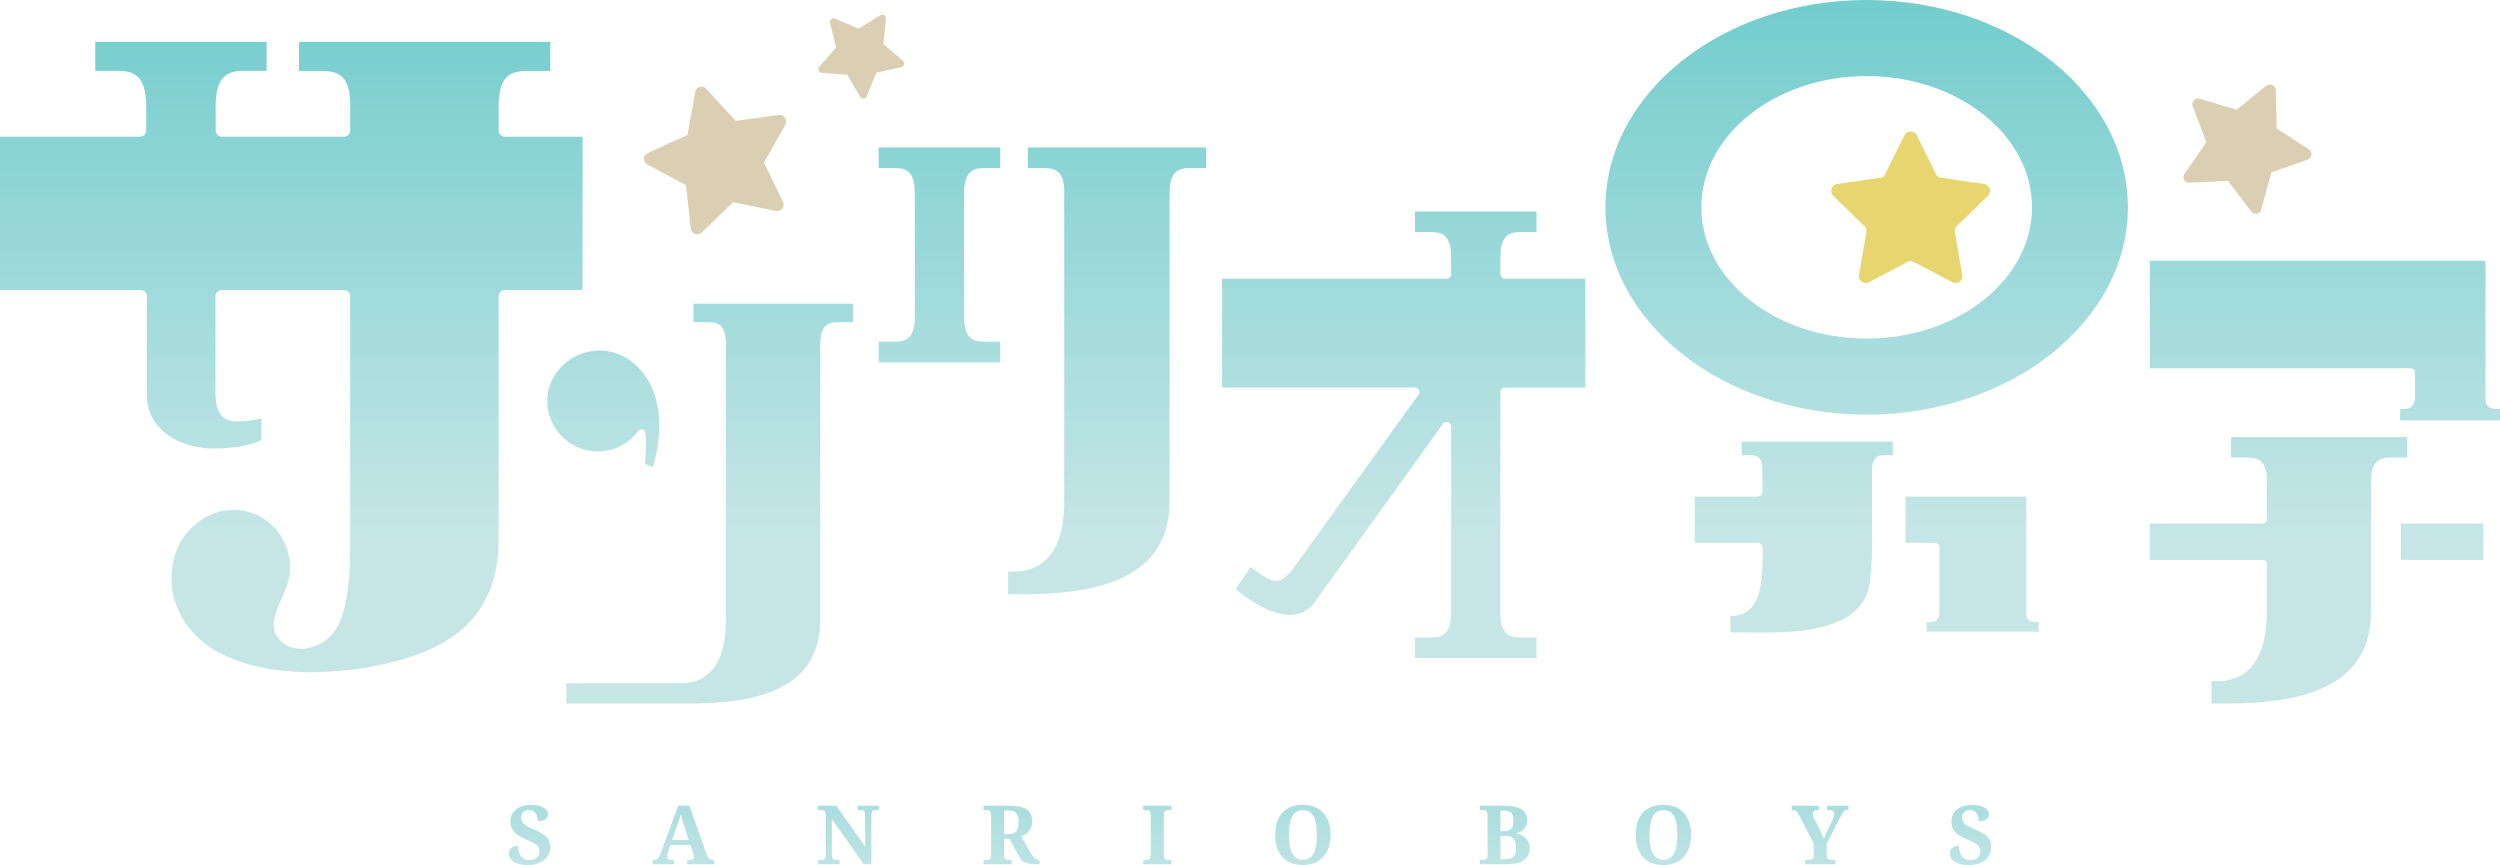 <?xml version="1.0" encoding="utf-8"?>
<!-- Generator: Adobe Illustrator 27.0.1, SVG Export Plug-In . SVG Version: 6.00 Build 0)  -->
<svg version="1.1" id="레이어_1" xmlns="http://www.w3.org/2000/svg" xmlns:xlink="http://www.w3.org/1999/xlink" x="0px"
	 y="0px" viewBox="0 0 720 249.128" enable-background="new 0 0 720 249.128" xml:space="preserve">
<g>
	<defs>
		<path id="SVGID_1_" d="M147.009,236.562c0,2.322,1.106,3.76,4.41,5.142c2.655,1.106,3.94,1.839,3.94,3.47
			c0,1.423-1.092,2.543-2.917,2.543c-1.894,0-3.235-1.369-3.235-4.091c-1.369,0-2.668,0.608-2.668,2.212
			c0,1.52,1.299,3.291,5.516,3.291c3.913,0,6.414-2.129,6.414-5.157c0-2.322-1.272-3.691-4.493-5.004
			c-3.193-1.299-3.898-2.198-3.898-3.552c0-1.396,1.065-2.157,2.336-2.157c1.811,0,2.488,1.936,2.488,3.249
			c1.949,0,2.903-0.843,2.903-1.963c0-1.521-1.576-2.724-5.019-2.724C149.455,231.82,147.009,233.659,147.009,236.562"/>
	</defs>
	<clipPath id="SVGID_00000045613947560694566450000011672035518823952525_">
		<use xlink:href="#SVGID_1_"  overflow="visible"/>
	</clipPath>
	
		<linearGradient id="SVGID_00000168820704728133316130000010853929561968881539_" gradientUnits="userSpaceOnUse" x1="-150.877" y1="685.134" x2="-137.053" y2="685.134" gradientTransform="matrix(0 9.299 9.299 0 -6218.715 1530.627)">
		<stop  offset="0" style="stop-color:#30B8B9"/>
		<stop  offset="0.467" style="stop-color:#78CECF"/>
		<stop  offset="1" style="stop-color:#C6E6E6"/>
	</linearGradient>
	
		<rect x="146.538" y="231.821" clip-path="url(#SVGID_00000045613947560694566450000011672035518823952525_)" fill="url(#SVGID_00000168820704728133316130000010853929561968881539_)" width="11.93" height="17.308"/>
</g>
<g>
	<defs>
		<path id="SVGID_00000123441754474703837710000005758123048490964403_" d="M194.965,237.916c0.359-1.078,0.843-2.433,1.134-3.4
			c0.235,1.105,0.65,2.46,0.995,3.525l1.245,3.87h-4.77L194.965,237.916z M195.325,232.041l-5.115,13.88
			c-0.567,1.41-1.05,1.714-1.894,1.714h-0.29v1.258h6.138v-1.258h-0.981c-0.554,0-1.065-0.304-1.065-0.912
			c0-0.374,0.152-0.968,0.277-1.355l0.691-2.018h5.723l0.815,2.364c0.097,0.262,0.235,0.635,0.235,1.009
			c0,0.663-0.553,0.912-1.023,0.912h-0.926v1.258h7.783v-1.258h-0.414c-0.761,0-1.327-0.373-1.812-1.687l-4.922-13.907H195.325z"/>
	</defs>
	<clipPath id="SVGID_00000042014683260441282320000012158478794514822548_">
		<use xlink:href="#SVGID_00000123441754474703837710000005758123048490964403_"  overflow="visible"/>
	</clipPath>
	
		<linearGradient id="SVGID_00000045603293210331821350000002139706262728066728_" gradientUnits="userSpaceOnUse" x1="-150.877" y1="689.559" x2="-137.053" y2="689.559" gradientTransform="matrix(0 9.299 9.299 0 -6215.476 1530.62)">
		<stop  offset="0" style="stop-color:#30B8B9"/>
		<stop  offset="0.467" style="stop-color:#78CECF"/>
		<stop  offset="1" style="stop-color:#C6E6E6"/>
	</linearGradient>
	
		<rect x="188.025" y="232.042" clip-path="url(#SVGID_00000042014683260441282320000012158478794514822548_)" fill="url(#SVGID_00000045603293210331821350000002139706262728066728_)" width="17.668" height="16.852"/>
</g>
<g>
	<defs>
		<path id="SVGID_00000158000999028514326430000017159847885964445837_" d="M246.986,232.041v1.258h0.996
			c0.635,0,1.189,0.193,1.189,1.451v9.069l-8.322-11.778h-5.24v1.258h0.996c0.635,0,1.202,0.193,1.202,1.451v11.35
			c0,1.326-0.526,1.534-1.202,1.534h-0.996v1.258h6.165v-1.258h-0.981c-0.678,0-1.217-0.208-1.217-1.534v-10.203l9.194,12.995h2.184
			v-14.045c0-1.355,0.526-1.548,1.189-1.548h0.982v-1.258H246.986z"/>
	</defs>
	<clipPath id="SVGID_00000142869725194923949830000008524282420527943596_">
		<use xlink:href="#SVGID_00000158000999028514326430000017159847885964445837_"  overflow="visible"/>
	</clipPath>
	
		<linearGradient id="SVGID_00000106832908265250761390000002213541489444768386_" gradientUnits="userSpaceOnUse" x1="-150.877" y1="694.298" x2="-137.053" y2="694.298" gradientTransform="matrix(0 9.299 9.299 0 -6212.04 1530.62)">
		<stop  offset="0" style="stop-color:#30B8B9"/>
		<stop  offset="0.467" style="stop-color:#78CECF"/>
		<stop  offset="1" style="stop-color:#C6E6E6"/>
	</linearGradient>
	
		<rect x="235.609" y="232.042" clip-path="url(#SVGID_00000142869725194923949830000008524282420527943596_)" fill="url(#SVGID_00000106832908265250761390000002213541489444768386_)" width="17.516" height="16.852"/>
</g>
<g>
	<defs>
		<path id="SVGID_00000044156154082193476790000009759273756236745860_" d="M289.178,233.438h1.258c2.101,0,2.917,0.926,2.917,3.318
			c0,2.295-0.691,3.47-2.862,3.47h-1.313V233.438z M283.247,232.041v1.258h0.982c0.65,0,1.216,0.193,1.216,1.451v11.474
			c0,1.245-0.566,1.41-1.216,1.41h-0.982v1.258h8.142v-1.258h-1.009c-0.65,0-1.202-0.165-1.202-1.41v-4.645h1.548l2.806,5.184
			c0.996,1.756,2.226,2.129,5.046,2.129h0.788v-1.258h-0.111c-0.885,0-1.548-0.581-2.364-1.921l-2.779-4.839
			c1.59-0.635,3.194-1.963,3.194-4.451c0-2.834-2.005-4.383-6.457-4.383H283.247z"/>
	</defs>
	<clipPath id="SVGID_00000182504012577528050240000000570270478156916653_">
		<use xlink:href="#SVGID_00000044156154082193476790000009759273756236745860_"  overflow="visible"/>
	</clipPath>
	
		<linearGradient id="SVGID_00000145775753971240423110000013933661517745645992_" gradientUnits="userSpaceOnUse" x1="-150.877" y1="698.981" x2="-137.053" y2="698.981" gradientTransform="matrix(0 9.299 9.299 0 -6208.645 1530.62)">
		<stop  offset="0" style="stop-color:#30B8B9"/>
		<stop  offset="0.467" style="stop-color:#78CECF"/>
		<stop  offset="1" style="stop-color:#C6E6E6"/>
	</linearGradient>
	
		<rect x="283.246" y="232.042" clip-path="url(#SVGID_00000182504012577528050240000000570270478156916653_)" fill="url(#SVGID_00000145775753971240423110000013933661517745645992_)" width="16.12" height="16.852"/>
</g>
<g>
	<defs>
		<path id="SVGID_00000090991593982740513550000000694239036784590266_" d="M329.241,232.041v1.258h0.981
			c0.678,0,1.203,0.221,1.203,1.548v11.253c0,1.326-0.526,1.534-1.203,1.534h-0.981v1.258h8.115v-1.258h-0.981
			c-0.678,0-1.202-0.208-1.202-1.534v-11.253c0-1.327,0.525-1.548,1.202-1.548h0.981v-1.258H329.241z"/>
	</defs>
	<clipPath id="SVGID_00000037661573766270569910000014134618822076354970_">
		<use xlink:href="#SVGID_00000090991593982740513550000000694239036784590266_"  overflow="visible"/>
	</clipPath>
	
		<linearGradient id="SVGID_00000057139190990286675050000011437020853667822526_" gradientUnits="userSpaceOnUse" x1="-150.877" y1="703.169" x2="-137.053" y2="703.169" gradientTransform="matrix(0 9.299 9.299 0 -6205.607 1530.62)">
		<stop  offset="0" style="stop-color:#30B8B9"/>
		<stop  offset="0.467" style="stop-color:#78CECF"/>
		<stop  offset="1" style="stop-color:#C6E6E6"/>
	</linearGradient>
	
		<rect x="329.241" y="232.042" clip-path="url(#SVGID_00000037661573766270569910000014134618822076354970_)" fill="url(#SVGID_00000057139190990286675050000011437020853667822526_)" width="8.115" height="16.852"/>
</g>
<g>
	<defs>
		<path id="SVGID_00000067915088495643249620000017916183307718093963_" d="M371.198,240.446c0-4.492,1.106-7.119,4.064-7.119
			c2.917,0,3.995,2.627,3.995,7.119c0,4.521-1.078,7.148-4.009,7.148C372.345,247.594,371.198,244.967,371.198,240.446
			 M367.244,240.419c0,5.239,2.613,8.709,8.005,8.709c5.115,0,7.963-3.47,7.963-8.682c0-5.239-2.848-8.654-7.949-8.654
			C369.885,231.792,367.244,235.207,367.244,240.419"/>
	</defs>
	<clipPath id="SVGID_00000116235221918237138290000015179377026301488256_">
		<use xlink:href="#SVGID_00000067915088495643249620000017916183307718093963_"  overflow="visible"/>
	</clipPath>
	
		<linearGradient id="SVGID_00000010998496662741879210000006687483027202655898_" gradientUnits="userSpaceOnUse" x1="-150.877" y1="707.352" x2="-137.053" y2="707.352" gradientTransform="matrix(0 9.299 9.299 0 -6202.6 1530.626)">
		<stop  offset="0" style="stop-color:#30B8B9"/>
		<stop  offset="0.467" style="stop-color:#78CECF"/>
		<stop  offset="1" style="stop-color:#C6E6E6"/>
	</linearGradient>
	
		<rect x="367.244" y="231.792" clip-path="url(#SVGID_00000116235221918237138290000015179377026301488256_)" fill="url(#SVGID_00000010998496662741879210000006687483027202655898_)" width="15.968" height="17.337"/>
</g>
<g>
	<defs>
		<path id="SVGID_00000114763351368814681490000005926179270277065629_" d="M475.047,240.446c0-4.492,1.106-7.119,4.05-7.119
			c2.931,0,3.982,2.627,3.982,7.119c0,4.521-1.051,7.148-4.009,7.148C476.18,247.594,475.047,244.967,475.047,240.446
			 M471.093,240.419c0,5.239,2.599,8.709,7.977,8.709c5.115,0,7.963-3.47,7.963-8.682c0-5.239-2.848-8.654-7.936-8.654
			C473.706,231.792,471.093,235.207,471.093,240.419"/>
	</defs>
	<clipPath id="SVGID_00000127042244759491627260000005840299752233080209_">
		<use xlink:href="#SVGID_00000114763351368814681490000005926179270277065629_"  overflow="visible"/>
	</clipPath>
	
		<linearGradient id="SVGID_00000092451513056658139910000006181245312154848155_" gradientUnits="userSpaceOnUse" x1="-150.877" y1="717.711" x2="-137.053" y2="717.711" gradientTransform="matrix(0 9.299 9.299 0 -6195.088 1530.626)">
		<stop  offset="0" style="stop-color:#30B8B9"/>
		<stop  offset="0.467" style="stop-color:#78CECF"/>
		<stop  offset="1" style="stop-color:#C6E6E6"/>
	</linearGradient>
	
		<rect x="471.092" y="231.792" clip-path="url(#SVGID_00000127042244759491627260000005840299752233080209_)" fill="url(#SVGID_00000092451513056658139910000006181245312154848155_)" width="15.94" height="17.337"/>
</g>
<g>
	<defs>
		<path id="SVGID_00000056425154167006541200000015606535345163657624_" d="M526.182,232.041v1.258h0.526
			c1.078,0,1.576,0.359,1.576,1.148c0,0.277-0.084,0.747-0.401,1.423l-1.369,2.834c-0.526,1.065-0.941,2.046-1.286,2.876
			c-0.262-0.719-0.526-1.451-1.037-2.447l-1.742-3.47c-0.194-0.402-0.346-0.899-0.346-1.299c0-0.651,0.442-1.065,1.41-1.065h0.415
			v-1.258h-7.921v1.258h0.318c0.912,0,1.189,0.332,1.672,1.245l4.355,8.391v3.262c0,1.355-0.608,1.438-1.369,1.438h-1.106v1.258
			h8.696v-1.258h-1.134c-0.732,0-1.341-0.083-1.341-1.451v-3.235l4.023-7.811c0.719-1.479,0.981-1.839,1.797-1.839h0.442v-1.258
			H526.182z"/>
	</defs>
	<clipPath id="SVGID_00000112614910397166660490000015291268694040497294_">
		<use xlink:href="#SVGID_00000056425154167006541200000015606535345163657624_"  overflow="visible"/>
	</clipPath>
	
		<linearGradient id="SVGID_00000179611637603673410870000003736981798745659052_" gradientUnits="userSpaceOnUse" x1="-150.877" y1="722.212" x2="-137.053" y2="722.212" gradientTransform="matrix(0 9.299 9.299 0 -6191.799 1530.62)">
		<stop  offset="0" style="stop-color:#30B8B9"/>
		<stop  offset="0.467" style="stop-color:#78CECF"/>
		<stop  offset="1" style="stop-color:#C6E6E6"/>
	</linearGradient>
	
		<rect x="516.007" y="232.042" clip-path="url(#SVGID_00000112614910397166660490000015291268694040497294_)" fill="url(#SVGID_00000179611637603673410870000003736981798745659052_)" width="16.354" height="16.852"/>
</g>
<g>
	<defs>
		<path id="SVGID_00000151523992550563270370000015013090785932371856_" d="M562.016,236.562c0,2.322,1.105,3.76,4.382,5.142
			c2.654,1.106,3.954,1.839,3.954,3.47c0,1.423-1.092,2.543-2.93,2.543c-1.88,0-3.235-1.369-3.235-4.091
			c-1.355,0-2.654,0.608-2.654,2.212c0,1.52,1.299,3.291,5.516,3.291c3.926,0,6.429-2.129,6.429-5.157
			c0-2.322-1.286-3.691-4.521-5.004c-3.179-1.299-3.885-2.198-3.885-3.552c0-1.396,1.065-2.157,2.336-2.157
			c1.812,0,2.489,1.936,2.489,3.249c1.949,0,2.917-0.843,2.917-1.963c0-1.521-1.576-2.724-5.032-2.724
			C564.448,231.82,562.016,233.659,562.016,236.562"/>
	</defs>
	<clipPath id="SVGID_00000178903618182444031690000008737225924735358354_">
		<use xlink:href="#SVGID_00000151523992550563270370000015013090785932371856_"  overflow="visible"/>
	</clipPath>
	
		<linearGradient id="SVGID_00000006695198390659631740000009843537907317235336_" gradientUnits="userSpaceOnUse" x1="-150.877" y1="726.533" x2="-137.053" y2="726.533" gradientTransform="matrix(0 9.299 9.299 0 -6188.696 1530.627)">
		<stop  offset="0" style="stop-color:#30B8B9"/>
		<stop  offset="0.467" style="stop-color:#78CECF"/>
		<stop  offset="1" style="stop-color:#C6E6E6"/>
	</linearGradient>
	
		<rect x="561.531" y="231.821" clip-path="url(#SVGID_00000178903618182444031690000008737225924735358354_)" fill="url(#SVGID_00000006695198390659631740000009843537907317235336_)" width="11.944" height="17.308"/>
</g>
<g>
	<defs>
		<path id="SVGID_00000006665598662832344320000003626166272659938965_" d="M432.136,240.792h1.603c2.171,0,2.862,1.092,2.862,3.415
			c0,2.378-0.816,3.249-2.903,3.249h-1.562V240.792z M432.136,233.493h0.857c2.129,0,2.889,0.705,2.889,2.848
			c0,2.157-0.65,3.028-2.848,3.028h-0.899V233.493z M426.219,232.041v1.258h0.967c0.678,0,1.231,0.262,1.231,1.52v11.281
			c0,1.326-0.553,1.534-1.231,1.534h-0.967v1.258h7.603c4.465,0,6.732-1.507,6.732-4.631c0-2.266-1.507-3.663-3.677-4.216v-0.111
			c1.783-0.553,2.972-1.52,2.972-3.594c0-2.93-2.253-4.299-6.746-4.299H426.219z"/>
	</defs>
	<clipPath id="SVGID_00000042715346624817770970000014823671908184042902_">
		<use xlink:href="#SVGID_00000006665598662832344320000003626166272659938965_"  overflow="visible"/>
	</clipPath>
	
		<linearGradient id="SVGID_00000167382357193552771390000013955977511085801134_" gradientUnits="userSpaceOnUse" x1="-150.877" y1="713.154" x2="-137.053" y2="713.154" gradientTransform="matrix(0 9.299 9.299 0 -6198.367 1530.62)">
		<stop  offset="0" style="stop-color:#30B8B9"/>
		<stop  offset="0.467" style="stop-color:#78CECF"/>
		<stop  offset="1" style="stop-color:#C6E6E6"/>
	</linearGradient>
	
		<rect x="426.219" y="232.042" clip-path="url(#SVGID_00000042715346624817770970000014823671908184042902_)" fill="url(#SVGID_00000167382357193552771390000013955977511085801134_)" width="14.336" height="16.852"/>
</g>
<g>
	<defs>
		<path id="SVGID_00000023970731255780728650000005475208024998324642_" d="M296.062,42.468v5.931h4.714
			c3.428,0,5.723,1.161,5.723,6.843v89.306c0,18.123-9.884,20.072-14.128,20.072h-2.033v6.511h4.037
			c18.235,0,42.469-2.765,42.469-26.694V55.698c0-6.055,2.226-7.299,5.834-7.299h4.714v-5.931H296.062z"/>
	</defs>
	<clipPath id="SVGID_00000146458024259396068280000002664262072185608879_">
		<use xlink:href="#SVGID_00000023970731255780728650000005475208024998324642_"  overflow="visible"/>
	</clipPath>
	
		<linearGradient id="SVGID_00000001659165280422277510000009348277217334974649_" gradientUnits="userSpaceOnUse" x1="-164.385" y1="721.58" x2="-150.56" y2="721.58" gradientTransform="matrix(0 20.147 20.147 0 -14219.02 3187.89)">
		<stop  offset="0" style="stop-color:#30B8B9"/>
		<stop  offset="1" style="stop-color:#C6E6E6"/>
	</linearGradient>
	
		<rect x="290.338" y="42.468" clip-path="url(#SVGID_00000146458024259396068280000002664262072185608879_)" fill="url(#SVGID_00000001659165280422277510000009348277217334974649_)" width="57.053" height="128.663"/>
</g>
<g>
	<defs>
		<path id="SVGID_00000036955302502117906970000002765952313715231407_" d="M253.069,42.468v5.931h4.701
			c3.414,0,5.709,1.245,5.709,7.272V91.13c0,6.041-2.295,7.272-5.709,7.272h-4.701v5.958h35.003v-5.958h-4.7
			c-3.429,0-5.71-1.23-5.71-7.272V55.67c0-6.027,2.281-7.272,5.71-7.272h4.7v-5.931H253.069z"/>
	</defs>
	<clipPath id="SVGID_00000165952585994629180860000001959598563180686526_">
		<use xlink:href="#SVGID_00000036955302502117906970000002765952313715231407_"  overflow="visible"/>
	</clipPath>
	
		<linearGradient id="SVGID_00000029030895334201159130000011219312413644779428_" gradientUnits="userSpaceOnUse" x1="-164.385" y1="719.357" x2="-150.56" y2="719.357" gradientTransform="matrix(0 20.147 20.147 0 -14222.485 3187.884)">
		<stop  offset="0" style="stop-color:#30B8B9"/>
		<stop  offset="1" style="stop-color:#C6E6E6"/>
	</linearGradient>
	
		<rect x="253.068" y="42.469" clip-path="url(#SVGID_00000165952585994629180860000001959598563180686526_)" fill="url(#SVGID_00000029030895334201159130000011219312413644779428_)" width="35.004" height="61.891"/>
</g>
<g>
	<defs>
		<path id="SVGID_00000042711508280844219760000013318661334440006037_" d="M199.721,87.466v5.323h4.203
			c3.083,0,5.128,1.023,5.128,6.124v79.905c0,16.229-8.847,17.971-12.649,17.971h-33.289v5.834H198.2
			c16.326,0,38.017-2.475,38.017-23.902V99.3c0-5.433,1.99-6.511,5.225-6.511h4.203v-5.323H199.721z"/>
	</defs>
	<clipPath id="SVGID_00000104694108853438380970000015456072647622192518_">
		<use xlink:href="#SVGID_00000042711508280844219760000013318661334440006037_"  overflow="visible"/>
	</clipPath>
	
		<linearGradient id="SVGID_00000183226383598836609760000015041062321729209267_" gradientUnits="userSpaceOnUse" x1="-164.385" y1="716.309" x2="-150.56" y2="716.309" gradientTransform="matrix(0 20.147 20.147 0 -14227.268 3187.883)">
		<stop  offset="0" style="stop-color:#30B8B9"/>
		<stop  offset="1" style="stop-color:#C6E6E6"/>
	</linearGradient>
	
		<rect x="163.113" y="87.466" clip-path="url(#SVGID_00000104694108853438380970000015456072647622192518_)" fill="url(#SVGID_00000183226383598836609760000015041062321729209267_)" width="82.532" height="115.158"/>
</g>
<g>
	<defs>
		<path id="SVGID_00000159459738609444601180000013747679584512758408_" d="M157.611,114.963c-0.276,8.004,6,14.751,14.004,15.041
			l0.526,0.014c4.658,0,8.93-2.142,11.668-5.903c0.235-0.304,0.567-0.456,0.926-0.456c0.083,0,0.18,0,0.277,0.014
			c0.442,0.111,0.774,0.498,0.843,0.953c0.429,2.834,0.18,5.862-0.138,8.958c1.479,0.636,2.239,0.94,2.295,0.981h0.013
			c5.392-18.58-1.908-30.096-10.962-32.929c-1.438-0.443-2.917-0.678-4.424-0.678C164.648,100.959,157.888,107.249,157.611,114.963"
			/>
	</defs>
	<clipPath id="SVGID_00000017483147883934396060000017723568850016828344_">
		<use xlink:href="#SVGID_00000159459738609444601180000013747679584512758408_"  overflow="visible"/>
	</clipPath>
	
		<linearGradient id="SVGID_00000059272577272830940110000009851680503251404203_" gradientUnits="userSpaceOnUse" x1="-164.385" y1="714.979" x2="-150.56" y2="714.979" gradientTransform="matrix(0 20.147 20.147 0 -14229.458 3187.878)">
		<stop  offset="0" style="stop-color:#30B8B9"/>
		<stop  offset="1" style="stop-color:#C6E6E6"/>
	</linearGradient>
	
		<rect x="157.335" y="100.959" clip-path="url(#SVGID_00000017483147883934396060000017723568850016828344_)" fill="url(#SVGID_00000059272577272830940110000009851680503251404203_)" width="36.081" height="33.607"/>
</g>
<g>
	<defs>
		<path id="SVGID_00000160189001717731780970000002713314957177915548_" d="M642.542,125.884v5.875h4.673
			c3.401,0,5.641,1.162,5.641,6.775v10.977c0,0.691-0.553,1.272-1.258,1.272h-32.446v10.451h32.446c0.705,0,1.258,0.554,1.258,1.258
			v13.852c0,17.917-9.746,19.851-13.949,19.851h-1.99v6.429h3.982c18.013,0,41.957-2.752,41.957-26.377v-37.27
			c0-6,2.212-7.217,5.751-7.217h4.673v-5.875H642.542z"/>
	</defs>
	<clipPath id="SVGID_00000161631430784064724630000003018500683374909345_">
		<use xlink:href="#SVGID_00000160189001717731780970000002713314957177915548_"  overflow="visible"/>
	</clipPath>
	
		<linearGradient id="SVGID_00000072262186039251592530000016164211675935646897_" gradientUnits="userSpaceOnUse" x1="-164.385" y1="737.113" x2="-150.56" y2="737.113" gradientTransform="matrix(0 20.147 20.147 0 -14194.584 3187.883)">
		<stop  offset="0" style="stop-color:#30B8B9"/>
		<stop  offset="1" style="stop-color:#C6E6E6"/>
	</linearGradient>
	
		<rect x="619.152" y="125.884" clip-path="url(#SVGID_00000161631430784064724630000003018500683374909345_)" fill="url(#SVGID_00000072262186039251592530000016164211675935646897_)" width="74.126" height="76.739"/>
</g>
<g>
	<defs>
		<rect id="SVGID_00000052072977835876517860000002517903758979412653_" x="691.425" y="150.782" width="23.764" height="10.451"/>
	</defs>
	<clipPath id="SVGID_00000088842483736643821080000008779363843978557880_">
		<use xlink:href="#SVGID_00000052072977835876517860000002517903758979412653_"  overflow="visible"/>
	</clipPath>
	
		<linearGradient id="SVGID_00000163042733773357947450000002730718879125159553_" gradientUnits="userSpaceOnUse" x1="-164.385" y1="739.282" x2="-150.56" y2="739.282" gradientTransform="matrix(0 20.147 20.147 0 -14191.243 3187.897)">
		<stop  offset="0" style="stop-color:#30B8B9"/>
		<stop  offset="1" style="stop-color:#C6E6E6"/>
	</linearGradient>
	
		<rect x="691.424" y="150.783" clip-path="url(#SVGID_00000088842483736643821080000008779363843978557880_)" fill="url(#SVGID_00000163042733773357947450000002730718879125159553_)" width="23.763" height="10.451"/>
</g>
<g>
	<defs>
		<path id="SVGID_00000106129324408283288970000011958675360636300691_" d="M619.152,75.093v30.967h75.121
			c0.705,0,1.258,0.566,1.258,1.258v6.331c0,0.941-0.069,1.632-0.235,2.171c-0.138,0.511-0.415,1.12-1.203,1.631
			c-0.111,0.083-0.221,0.125-0.359,0.152c-0.332,0.097-0.746,0.152-1.189,0.152h-1.299v3.319H720v-3.319h-1.314
			c-0.483,0-0.912-0.096-1.382-0.276c-0.622-0.18-1.05-0.705-1.299-1.548c-0.111-0.305-0.166-0.719-0.193-1.355v-8.253
			c0-0.083,0.013-0.18,0.013-0.262V75.093H619.152z"/>
	</defs>
	<clipPath id="SVGID_00000170269764615760096200000009948206977879879324_">
		<use xlink:href="#SVGID_00000106129324408283288970000011958675360636300691_"  overflow="visible"/>
	</clipPath>
	
		<linearGradient id="SVGID_00000076568625191487707130000009405816116755848850_" gradientUnits="userSpaceOnUse" x1="-164.385" y1="737.729" x2="-150.56" y2="737.729" gradientTransform="matrix(0 20.147 20.147 0 -14193.603 3187.88)">
		<stop  offset="0" style="stop-color:#30B8B9"/>
		<stop  offset="1" style="stop-color:#C6E6E6"/>
	</linearGradient>
	
		<rect x="619.152" y="75.094" clip-path="url(#SVGID_00000170269764615760096200000009948206977879879324_)" fill="url(#SVGID_00000076568625191487707130000009405816116755848850_)" width="100.848" height="45.98"/>
</g>
<g>
	<defs>
		<path id="SVGID_00000062170454484763180830000007633390932019559808_" d="M407.514,60.896v5.931h4.701
			c3.414,0,5.709,1.23,5.709,7.272v4.907c0,0.705-0.581,1.272-1.286,1.272h-64.67v31.34h55.533c0.483,0,0.912,0.277,1.133,0.705
			c0.235,0.414,0.18,0.94-0.097,1.326l-35.666,49.491c-1.908,2.806-3.636,4.106-5.433,4.106c-1.023,0-2.06-0.401-3.387-1.285
			l-3.885-2.654l-4.286,6.304c0.083,0.083,8.322,7.465,15.58,7.465c3.138,0,5.654-1.354,7.478-4.064l36.648-50.97
			c0.249-0.359,0.636-0.539,1.05-0.539c0.125,0,0.249,0.027,0.387,0.055c0.526,0.166,0.899,0.664,0.899,1.23v53.515
			c0,6.041-2.295,7.285-5.709,7.285h-4.701v5.917h35.003v-5.917h-4.7c-3.443,0-5.71-1.244-5.71-7.285v-63.413
			c0-0.691,0.567-1.272,1.272-1.272h23.197v-31.34H433.38c-0.705,0-1.272-0.566-1.272-1.272v-4.907c0-6.041,2.267-7.272,5.71-7.272
			h4.7v-5.931H407.514z"/>
	</defs>
	<clipPath id="SVGID_00000067219292219736285540000011507371668101918616_">
		<use xlink:href="#SVGID_00000062170454484763180830000007633390932019559808_"  overflow="visible"/>
	</clipPath>
	
		<linearGradient id="SVGID_00000069396730371644725980000012230600537565651899_" gradientUnits="userSpaceOnUse" x1="-164.385" y1="725.513" x2="-150.56" y2="725.513" gradientTransform="matrix(0 20.147 20.147 0 -14212.781 3187.878)">
		<stop  offset="0" style="stop-color:#30B8B9"/>
		<stop  offset="1" style="stop-color:#C6E6E6"/>
	</linearGradient>
	
		<rect x="351.967" y="60.896" clip-path="url(#SVGID_00000067219292219736285540000011507371668101918616_)" fill="url(#SVGID_00000069396730371644725980000012230600537565651899_)" width="104.61" height="128.608"/>
</g>
<g>
	<defs>
		<path id="SVGID_00000122697983927129767750000004015700472890656152_" d="M86.126,12.054v8.378h6.65
			c4.838,0,8.073,1.631,8.073,9.636v7.506c0,0.996-0.802,1.797-1.812,1.797H63.911c-0.996,0-1.797-0.802-1.797-1.797v-6.912
			c0-8.502,3.221-10.258,8.032-10.258h6.635v-8.35H27.428v8.35h6.636c4.825,0,8.045,1.756,8.045,10.258v6.912
			c0,0.996-0.802,1.797-1.811,1.797H0V83.54h40.533c0.982,0,1.797,0.816,1.797,1.797v28.617c0,10.009,9.691,15.234,19.257,15.234
			c7.175,0,11.986-1.507,13.7-2.406v-6.262c-2.475,0.581-4.714,0.871-6.843,0.871c-4.48,0-6.387-2.515-6.387-8.391V85.337
			c0-0.981,0.816-1.797,1.812-1.797h35.168c1.009,0,1.812,0.816,1.812,1.797v70.573c0,6.193,0,19.023-4.231,25.506
			c-2.073,3.207-6.193,5.433-9.994,5.433c-1.673,0-3.194-0.429-4.48-1.272c-5.336-3.511-3.11-8.585-0.899-13.548
			c0.65-1.451,1.314-2.972,1.7-4.34c1.645-5.903-0.317-12.608-4.907-16.714c-2.986-2.668-6.843-4.147-10.838-4.147
			c-3.138,0-6.193,0.912-8.848,2.613c-0.746,0.483-1.451,1.036-2.212,1.714c-0.539,0.443-1.078,0.913-1.562,1.424
			c-5.53,5.737-6.816,15.649-3.042,23.584c7.23,15.165,26.999,17.432,38.127,17.432c1.383,0,2.752-0.041,4.064-0.111
			c9.373-0.414,18.193-2.074,26.197-4.894c5.391-1.893,9.953-4.493,13.589-7.742c8.35-7.479,10.092-17.75,10.092-25.078V85.337
			c0-0.981,0.816-1.797,1.825-1.797h22.354V39.371h-22.354c-1.009,0-1.825-0.802-1.825-1.797v-6.871
			c0-8.557,3.152-10.271,8.226-10.271h6.65v-8.378H86.126z"/>
	</defs>
	<clipPath id="SVGID_00000003097341012864295940000010273760091212100766_">
		<use xlink:href="#SVGID_00000122697983927129767750000004015700472890656152_"  overflow="visible"/>
	</clipPath>
	
		<linearGradient id="SVGID_00000122684626633602237090000006167894624438247072_" gradientUnits="userSpaceOnUse" x1="-164.385" y1="710.761" x2="-150.56" y2="710.761" gradientTransform="matrix(0 20.147 20.147 0 -14235.986 3187.884)">
		<stop  offset="0" style="stop-color:#30B8B9"/>
		<stop  offset="1" style="stop-color:#C6E6E6"/>
	</linearGradient>
	
		<rect y="12.055" clip-path="url(#SVGID_00000003097341012864295940000010273760091212100766_)" fill="url(#SVGID_00000122684626633602237090000006167894624438247072_)" width="167.786" height="181.541"/>
</g>
<g>
	<defs>
		<path id="SVGID_00000053538077953973924200000002156993462893910167_" d="M501.617,127.183v3.913h2.696
			c0.414,0,0.829,0.041,1.299,0.166c0.387,0.124,0.719,0.332,0.996,0.622c0.317,0.304,0.553,0.774,0.719,1.369
			c0.165,0.567,0.262,1.369,0.262,2.35l0.041,5.807c0,0.428-0.166,0.829-0.47,1.147c-0.305,0.29-0.705,0.47-1.134,0.47h-17.944v13.3
			h18.013c0.443,0,0.844,0.18,1.148,0.483c0.29,0.305,0.47,0.719,0.47,1.148l-0.027,0.705c-0.084,8.792-0.194,18.745-9.359,18.745
			l0.096,4.714h2.323c0.884,0,3.166,0.028,3.166,0.028c1.12,0,2.309,0.014,3.552,0.014c8.53,0,28.465,0,30.884-13.645
			c0.899-5.157,0.844-11.171,0.802-16.479l-0.013-3.055l-0.013-13.092c0-1.036,0.096-1.893,0.262-2.53
			c0.166-0.567,0.47-1.299,1.258-1.852c0.152-0.125,0.318-0.208,0.498-0.249c0.401-0.125,0.871-0.166,1.313-0.166h2.696v-3.913
			H501.617z"/>
	</defs>
	<clipPath id="SVGID_00000135663154743024270940000006990861116687158196_">
		<use xlink:href="#SVGID_00000053538077953973924200000002156993462893910167_"  overflow="visible"/>
	</clipPath>
	
		<linearGradient id="SVGID_00000126295117358613132720000011391317183726352560_" gradientUnits="userSpaceOnUse" x1="-164.385" y1="730.686" x2="-150.56" y2="730.686" gradientTransform="matrix(0 20.147 20.147 0 -14204.649 3187.876)">
		<stop  offset="0" style="stop-color:#30B8B9"/>
		<stop  offset="1" style="stop-color:#C6E6E6"/>
	</linearGradient>
	
		<rect x="488.082" y="127.184" clip-path="url(#SVGID_00000135663154743024270940000006990861116687158196_)" fill="url(#SVGID_00000126295117358613132720000011391317183726352560_)" width="57.068" height="54.98"/>
</g>
<g>
	<defs>
		<path id="SVGID_00000022560594827685511590000011027695608253686674_" d="M548.8,143.026v13.3h8.225
			c0.429,0,0.843,0.18,1.148,0.47c0.29,0.318,0.456,0.719,0.456,1.148v0.76c0,0.152-0.028,0.29-0.069,0.442v16.534
			c0,0.996-0.125,1.548-0.194,1.812l-0.083,0.249c-0.083,0.207-0.18,0.359-0.29,0.497c-0.208,0.402-0.567,0.664-1.009,0.788
			c-0.29,0.056-0.622,0.111-0.968,0.111h-1.12v2.779h32.238v-2.779h-1.12c-0.332,0-0.76-0.055-1.327-0.304
			c-0.373-0.18-0.677-0.47-0.829-0.857l-0.083-0.193c-0.041-0.083-0.083-0.166-0.097-0.249c-0.083-0.221-0.138-0.429-0.138-0.678
			v-20.225c0-0.111,0-0.207,0.027-0.304v-13.3H548.8z"/>
	</defs>
	<clipPath id="SVGID_00000052066825938878528900000005457853683896695199_">
		<use xlink:href="#SVGID_00000022560594827685511590000011027695608253686674_"  overflow="visible"/>
	</clipPath>
	
		<linearGradient id="SVGID_00000098913104173558296120000006828528278044688823_" gradientUnits="userSpaceOnUse" x1="-164.385" y1="733.05" x2="-150.56" y2="733.05" gradientTransform="matrix(0 20.147 20.147 0 -14200.985 3187.887)">
		<stop  offset="0" style="stop-color:#30B8B9"/>
		<stop  offset="1" style="stop-color:#C6E6E6"/>
	</linearGradient>
	
		<rect x="548.8" y="143.026" clip-path="url(#SVGID_00000052066825938878528900000005457853683896695199_)" fill="url(#SVGID_00000098913104173558296120000006828528278044688823_)" width="38.334" height="38.889"/>
</g>
<g>
	<defs>
		<path id="SVGID_00000142876746577127419980000009145054475380473760_" d="M489.977,59.707c0-20.834,21.358-37.796,47.624-37.796
			c26.267,0,47.625,16.962,47.625,37.796c0,20.847-21.358,37.796-47.625,37.796C511.335,97.503,489.977,80.554,489.977,59.707
			 M462.37,59.707c0,32.93,33.731,59.708,75.231,59.708c41.487,0,75.232-26.778,75.232-59.708C612.833,26.791,579.089,0,537.601,0
			C496.101,0,462.37,26.791,462.37,59.707"/>
	</defs>
	<clipPath id="SVGID_00000040569641042739021620000016181795396053053074_">
		<use xlink:href="#SVGID_00000142876746577127419980000009145054475380473760_"  overflow="visible"/>
	</clipPath>
	
		<linearGradient id="SVGID_00000118395604093438472200000014422175526096340609_" gradientUnits="userSpaceOnUse" x1="-164.385" y1="731.652" x2="-150.56" y2="731.652" gradientTransform="matrix(0 20.147 20.147 0 -14203.164 3187.883)">
		<stop  offset="0" style="stop-color:#30B8B9"/>
		<stop  offset="1" style="stop-color:#C6E6E6"/>
	</linearGradient>
	
		<rect x="462.37" y="0.001" clip-path="url(#SVGID_00000040569641042739021620000016181795396053053074_)" fill="url(#SVGID_00000118395604093438472200000014422175526096340609_)" width="150.463" height="119.415"/>
</g>
<path fill="#DACFB2" d="M664.987,43.057l-9.304-6.068l-0.249-11.101c-0.041-1.245-1.687-2.018-2.668-1.245l-8.654,6.954
	l-10.632-3.194c-0.581-0.165-1.244,0-1.659,0.471c-0.429,0.456-0.553,1.105-0.332,1.686l3.94,10.383l-6.318,9.138
	c-0.346,0.497-0.373,1.175-0.083,1.714c0.304,0.554,0.884,0.871,1.507,0.829l11.101-0.539l6.732,8.834
	c0.166,0.221,0.373,0.373,0.608,0.483c0.304,0.152,0.663,0.193,1.009,0.125c0.608-0.125,1.092-0.567,1.258-1.175l2.903-10.7
	l10.48-3.691c0.594-0.208,1.009-0.732,1.078-1.341C665.789,43.998,665.498,43.389,664.987,43.057"/>
<path fill="#DACFB2" d="M249.636,27.708l2.764-6.787l7.175-1.576c0.787-0.18,1.078-1.354,0.456-1.88l-5.598-4.742l0.719-7.299
	c0.041-0.414-0.153-0.815-0.511-1.036c-0.346-0.208-0.775-0.208-1.134,0l-6.235,3.885l-6.719-2.945
	c-0.387-0.166-0.815-0.111-1.133,0.165c-0.318,0.263-0.443,0.678-0.359,1.078l1.756,7.12l-4.867,5.502
	c-0.124,0.138-0.207,0.277-0.249,0.456c-0.055,0.221-0.041,0.442,0.056,0.663c0.152,0.373,0.498,0.65,0.926,0.678l7.313,0.525
	l3.705,6.332c0.208,0.359,0.594,0.567,1.009,0.539C249.124,28.344,249.47,28.082,249.636,27.708"/>
<path fill="#DACFB2" d="M225.526,58.138l-5.502-11.322l6.207-10.949c0.691-1.23-0.47-2.945-1.866-2.765l-12.469,1.728l-8.502-9.276
	c-0.47-0.539-1.189-0.732-1.866-0.539c-0.678,0.194-1.189,0.761-1.314,1.466l-2.212,12.387l-11.447,5.198
	c-0.65,0.304-1.065,0.926-1.092,1.631c-0.028,0.705,0.345,1.355,0.981,1.7l11.115,5.917l1.396,12.525
	c0.028,0.305,0.153,0.581,0.318,0.816c0.208,0.332,0.526,0.581,0.899,0.705c0.664,0.249,1.41,0.096,1.908-0.402l9.069-8.723
	l12.332,2.516c0.691,0.138,1.396-0.111,1.824-0.663C225.747,59.52,225.816,58.76,225.526,58.138"/>
<path fill="#E7D570" d="M537.356,81.507c-0.415,0-0.83-0.138-1.175-0.386c-0.608-0.443-0.912-1.203-0.802-1.936l2.17-12.511
	c0.083-0.511-0.083-1.05-0.484-1.423l-9.082-8.848c-0.539-0.525-0.719-1.327-0.498-2.046c0.235-0.719,0.872-1.258,1.604-1.369
	l12.566-1.811c0.526-0.069,0.968-0.415,1.202-0.885l5.627-11.363c0.304-0.636,0.981-1.023,1.783-1.023
	c0.788,0,1.466,0.387,1.769,1.023l5.627,11.363c0.221,0.47,0.691,0.816,1.216,0.885l12.553,1.811
	c0.747,0.111,1.369,0.65,1.604,1.369c0.235,0.705,0.027,1.521-0.512,2.046l-9.082,8.848c-0.387,0.373-0.539,0.912-0.456,1.423
	l2.143,12.511c0.138,0.732-0.18,1.493-0.788,1.936c-0.332,0.249-0.747,0.386-1.175,0.386c-0.317,0-0.65-0.083-0.912-0.235
	L551,75.369c-0.222-0.124-0.484-0.193-0.733-0.193c-0.262,0-0.525,0.069-0.747,0.193l-11.253,5.903
	C537.991,81.424,537.673,81.507,537.356,81.507"/>
</svg>
